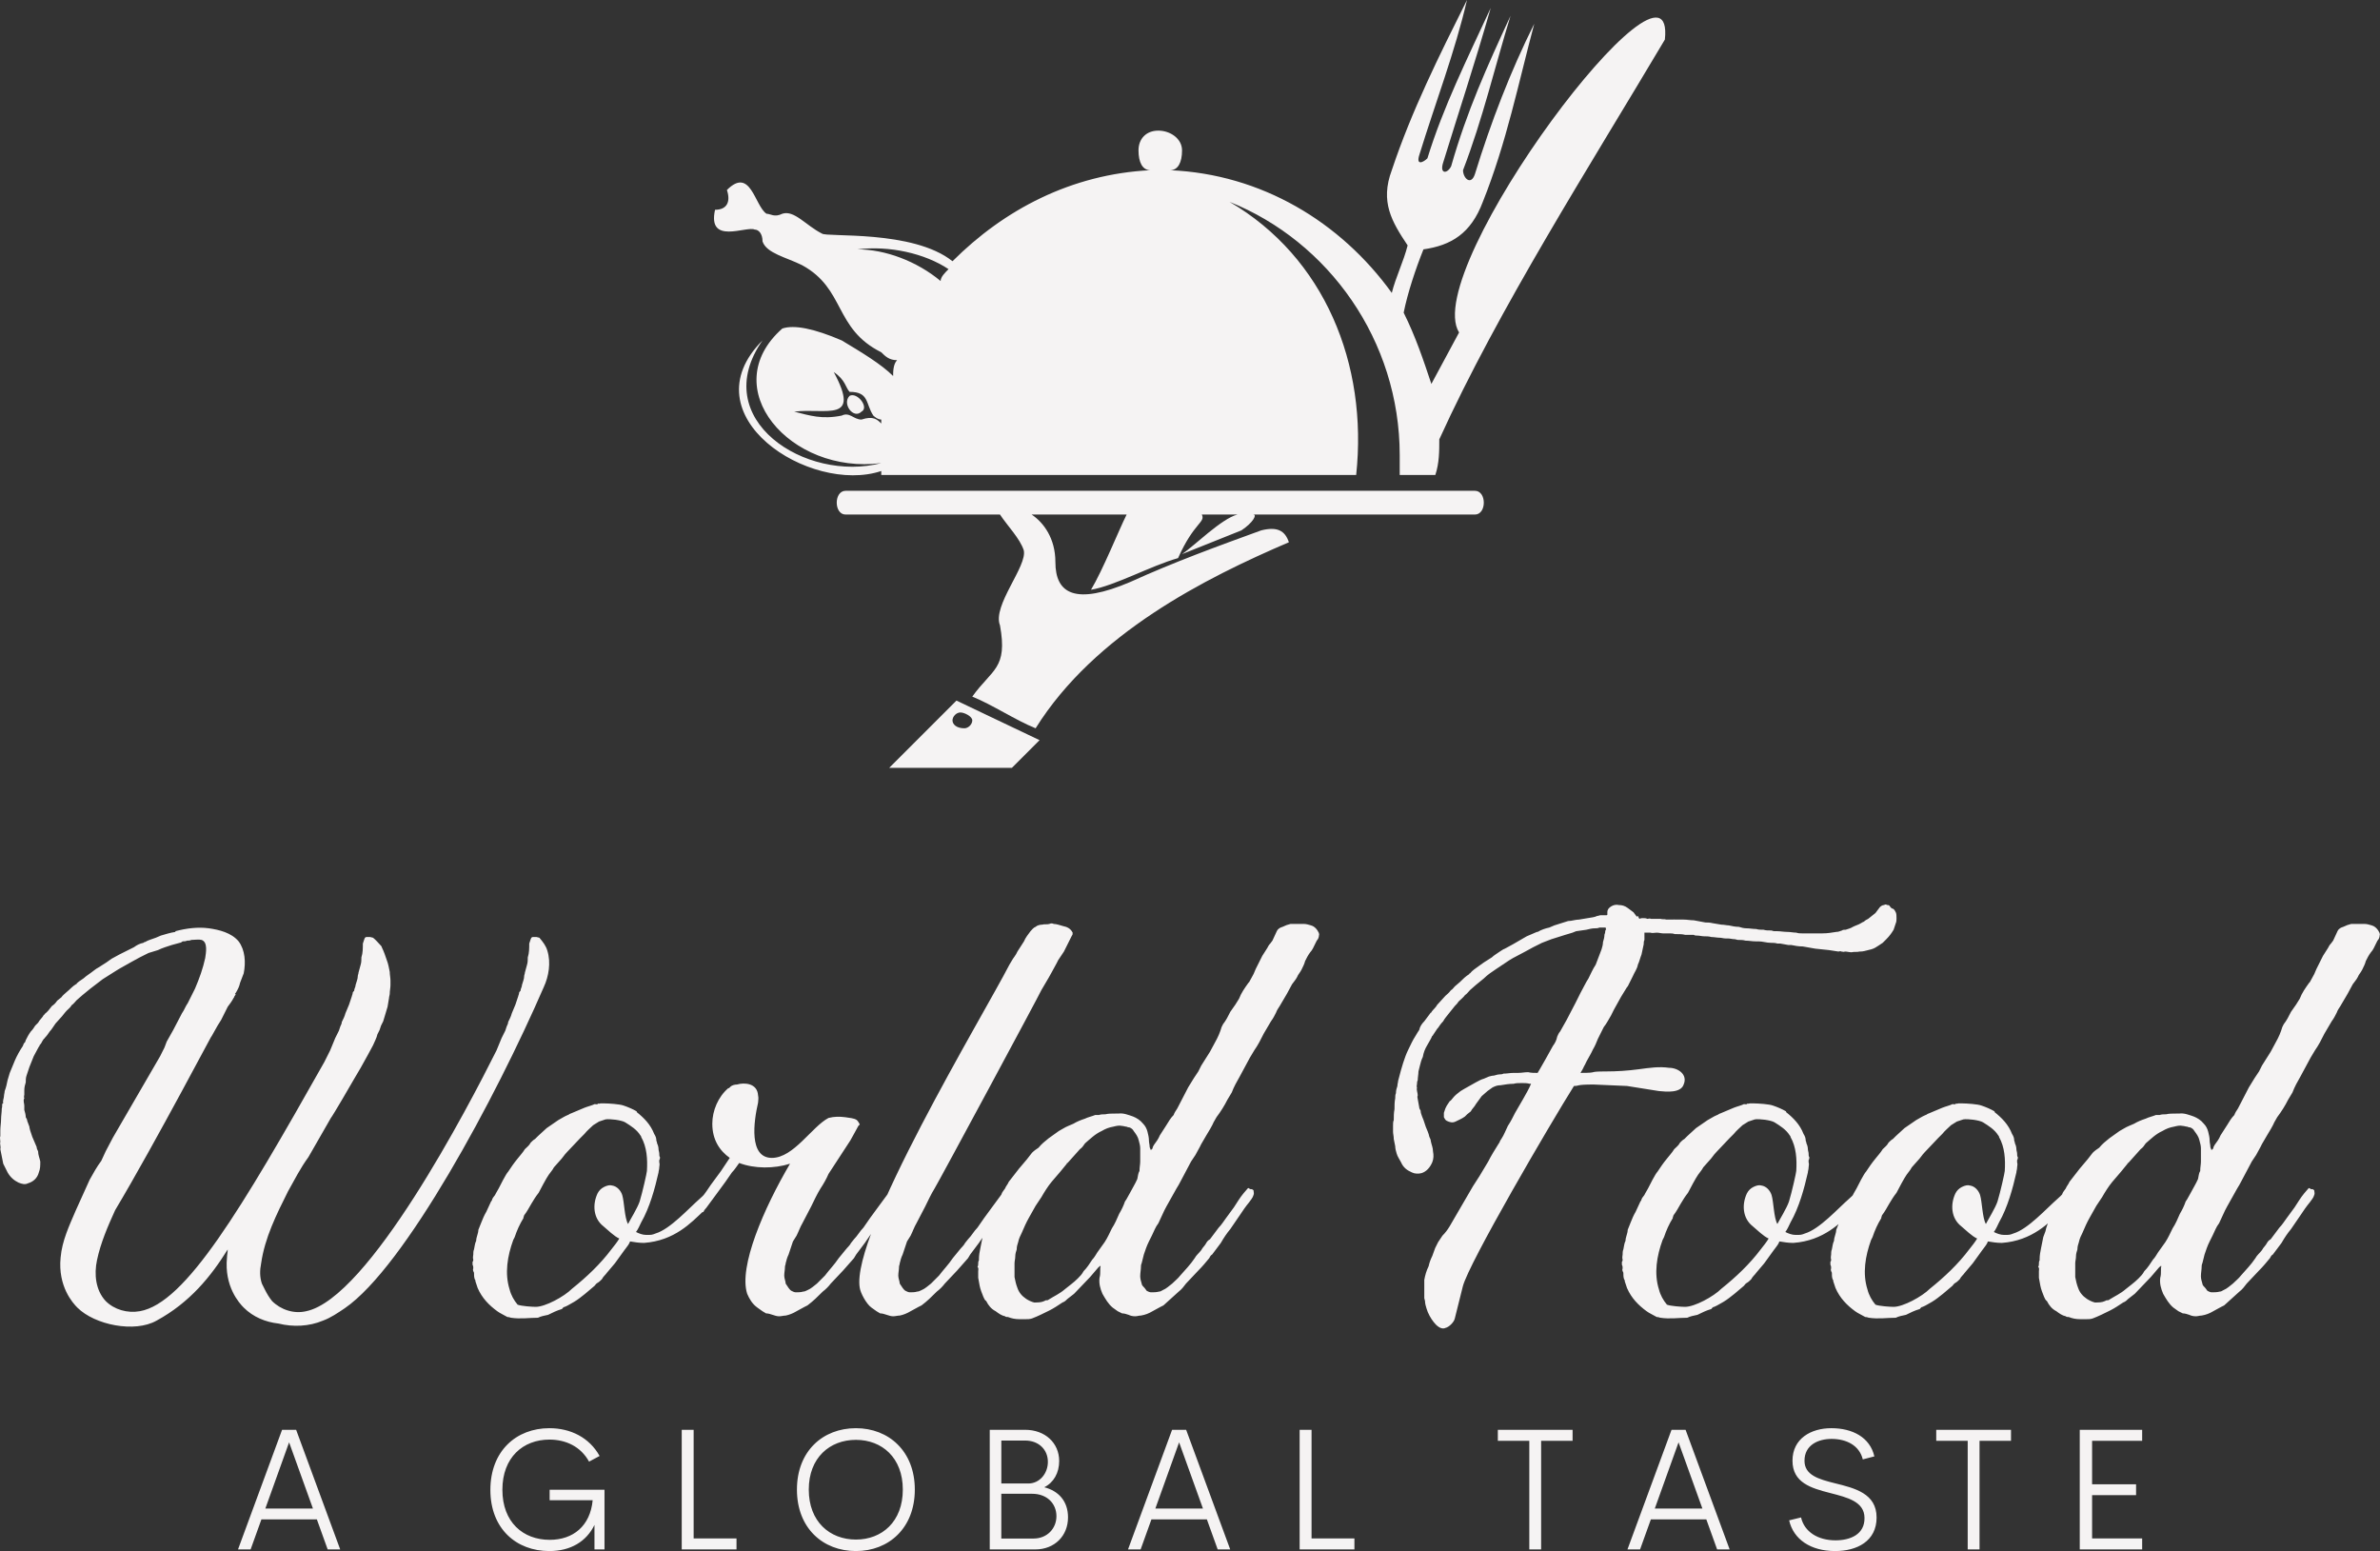 <svg viewBox="0 0 350 228.065">
    <rect x="0" y="0" width="350" height="228.065" fill="#333333" stroke="none"/>
    <defs id="SvgjsDefs2643"></defs>
    <g id="SvgjsG2644" featurekey="symbolFeature-0"
        transform="matrix(0.582,0,0,0.582,105.153,0)" fill="#f5f3f3">
        <defs xmlns="http://www.w3.org/2000/svg"></defs>
        <g xmlns="http://www.w3.org/2000/svg">
            <path class="fil0"
                d="M115 43c2,0 3,-2 3,-5 0,-3 -3,-5 -6,-5 -3,0 -5,2 -5,5 0,3 1,5 3,5 -20,1 -37,10 -50,23 -10,-8 -32,-6 -33,-7 -4,-2 -7,-6 -10,-5 -2,1 -3,0 -4,0 -3,-2 -4,-12 -10,-6 1,3 0,5 -3,5 -2,9 8,4 10,5 1,0 2,1 2,3 1,3 6,4 10,6 11,6 8,16 20,22 1,1 2,2 4,2 -1,1 -1,3 -1,4 -3,-3 -8,-6 -13,-9 -7,-3 -12,-4 -15,-3 -17,15 2,37 25,34 -19,5 -44,-11 -30,-31 -19,19 12,39 30,33l0 1 120 0c3,-28 -8,-55 -32,-69 25,10 43,35 43,64 0,2 0,4 0,5l9 0c1,-3 1,-6 1,-9 15,-33 38,-69 57,-101 3,-28 -62,58 -52,74l-7 13c-2,-6 -4,-12 -7,-18 1,-5 3,-11 5,-16 7,-1 12,-4 15,-12 6,-15 9,-30 13,-45 -6,12 -11,25 -15,38 -1,3 -3,1 -3,-1 5,-13 8,-26 12,-39 -6,13 -11,24 -15,38 -1,2 -3,2 -2,-1 4,-13 8,-25 12,-39 -6,13 -12,25 -16,38 -1,1 -3,2 -2,-1 4,-13 9,-26 12,-39 -7,14 -14,28 -19,43 -3,8 0,13 4,19 -1,4 -3,8 -4,12 -13,-18 -33,-30 -56,-31zm-56 25c-1,1 -2,2 -2,3 -6,-5 -14,-8 -21,-8 8,-1 17,1 23,5zm-17 38l0 1c-1,-1 -2,-2 -5,-1 -2,0 -3,-2 -5,-1 -5,1 -8,0 -12,-1 8,-1 17,3 10,-10 3,2 3,4 4,5 5,0 4,3 6,6 0,0 1,1 2,1zm-5 -2c2,-1 -1,-5 -3,-4 -2,2 1,6 3,4z"
                style="fill: #f5f3f3;"></path>
            <path class="fil0"
                d="M72 130c2,3 5,6 6,9 1,4 -8,14 -6,19 2,11 -2,11 -7,18 5,2 11,6 16,8 15,-24 43,-38 64,-47 -1,-3 -3,-4 -7,-3 -11,4 -22,8 -33,13 -14,6 -19,3 -19,-5 0,-6 -3,-10 -6,-12l24 0c-2,4 -6,14 -9,19 6,-1 15,-6 22,-8 4,-9 7,-9 6,-11l9 0c-4,1 -11,8 -14,10 5,-2 10,-4 15,-6 3,-2 4,-4 3,-4l56 0c3,0 3,-6 0,-6l-159 0c-3,0 -3,6 0,6l39 0zm46 0l-9 0c0,3 -3,11 -5,14 0,1 1,0 3,-1 3,-4 7,-11 11,-13z"
                style="fill: #f5f3f3;"></path>
            <path class="fil0"
                d="M82 187l-21 -10 -17 17 31 0 7 -7zm-20 -7c1,0 3,1 3,2 0,1 -1,2 -2,2 -2,0 -3,-1 -3,-2 0,-1 1,-2 2,-2z"
                style="fill: #f5f3f3;"></path>
        </g>
    </g>
    <g id="SvgjsG2645" featurekey="nameFeature-0"
        transform="matrix(2.671,0,0,2.671,-5.402,87.243)" fill="#f5f3f3">
        <path
            d="M32.16 19.68 c0.2 0.64 0.08 1.4 -0.2 2 c-2.64 6.08 -7.64 15.4 -10.96 17.68 c-0.36 0.24 -0.76 0.52 -1.2 0.68 c-0.76 0.32 -1.64 0.36 -2.44 0.16 c-0.72 -0.08 -1.4 -0.36 -1.92 -0.88 c-0.24 -0.24 -1.08 -1.16 -0.92 -2.76 c0 -0.12 0.04 -0.28 0.04 -0.44 c-0.92 1.48 -2.08 2.92 -3.92 3.92 c-1.2 0.68 -3.4 0.24 -4.36 -0.72 c-0.24 -0.24 -1.08 -1.16 -0.92 -2.76 c0.08 -0.92 0.48 -1.76 0.84 -2.6 l0.76 -1.68 c0.2 -0.36 0.4 -0.72 0.64 -1.04 l0.24 -0.52 l0.4 -0.76 l2.6 -4.48 l0.24 -0.48 l0.12 -0.32 l0.36 -0.64 l0.48 -0.92 c0.12 -0.16 0.2 -0.4 0.32 -0.56 l0.4 -0.8 c0.24 -0.56 0.44 -1.12 0.56 -1.68 c0.04 -0.28 0.16 -0.88 -0.2 -1 c-0.16 -0.04 -0.36 0 -0.56 0 c-0.08 0.04 -0.16 0.04 -0.24 0.04 c-0.08 0.04 -0.16 0.04 -0.24 0.04 c-0.04 0.04 -0.12 0.08 -0.16 0.08 l-0.44 0.12 c-0.24 0.08 -0.52 0.16 -0.76 0.28 l-0.52 0.16 l-0.48 0.24 l-0.44 0.24 l-0.64 0.36 l-0.2 0.12 l-0.76 0.48 l-0.68 0.52 l-0.44 0.36 l-0.32 0.28 c-0.08 0.08 -0.16 0.2 -0.28 0.28 c-0.08 0.16 -0.24 0.24 -0.36 0.4 l-0.16 0.2 l-0.36 0.4 c-0.12 0.16 -0.2 0.32 -0.32 0.44 c-0.08 0.12 -0.16 0.24 -0.28 0.36 c0 0 0 0.04 -0.04 0.04 l-0.08 0.12 c-0.04 0.08 -0.08 0.16 -0.16 0.24 c0 0.04 0 0.04 -0.04 0.08 l-0.28 0.52 l-0.24 0.6 l-0.16 0.48 c-0.04 0.12 -0.04 0.24 -0.04 0.36 c-0.04 0.12 -0.08 0.28 -0.08 0.44 l0 0.24 c0 0.04 -0.04 0.12 0 0.2 c-0.08 0.12 0 0.28 0 0.4 l0 0.24 c0.04 0.12 0.08 0.28 0.08 0.4 c0.04 0.08 0.08 0.12 0.08 0.2 l0.12 0.32 c0 0.08 0.04 0.16 0.04 0.2 l0.12 0.36 l0.24 0.56 c0 0.08 0.04 0.16 0.08 0.24 c0 0.2 0.08 0.36 0.12 0.56 c0 0.24 0 0.4 -0.08 0.6 c-0.08 0.32 -0.32 0.52 -0.6 0.6 c-0.16 0.08 -0.32 0.04 -0.52 -0.04 c-0.24 -0.12 -0.44 -0.28 -0.6 -0.56 l-0.24 -0.48 l-0.16 -0.8 c0.04 -0.16 -0.04 -0.28 0 -0.4 c0 -0.12 -0.04 -0.24 0 -0.32 l0 -0.32 c0 -0.2 0.04 -0.4 0.04 -0.6 s0.04 -0.4 0.04 -0.6 c0.04 -0.08 0 -0.2 0.04 -0.28 l0.04 0 c-0.04 -0.16 0.04 -0.28 0.04 -0.4 c0 -0.08 0.04 -0.2 0.04 -0.28 c0.08 -0.2 0.12 -0.4 0.16 -0.6 l0.12 -0.4 l0.28 -0.68 c0.12 -0.28 0.28 -0.56 0.44 -0.8 c0.04 -0.08 0.04 -0.16 0.12 -0.2 c0 -0.04 0.04 -0.08 0.04 -0.12 c0.08 -0.16 0.16 -0.32 0.28 -0.48 c0.12 -0.12 0.16 -0.2 0.24 -0.32 l0.16 -0.16 c0.08 -0.16 0.24 -0.28 0.32 -0.44 c0.04 0 0.04 0 0.04 -0.04 c0.16 -0.12 0.28 -0.28 0.4 -0.44 c0.12 -0.08 0.2 -0.16 0.28 -0.28 l0.04 -0.04 l0.2 -0.16 c0.08 -0.12 0.2 -0.2 0.28 -0.28 c0.2 -0.16 0.32 -0.32 0.52 -0.44 c0.04 0 0.04 0 0.04 -0.04 c0.16 -0.16 0.36 -0.24 0.52 -0.4 l0.28 -0.2 c0.12 -0.08 0.24 -0.2 0.4 -0.28 l0.44 -0.28 l0.28 -0.2 l0.44 -0.24 l0.8 -0.4 c0.16 -0.12 0.32 -0.2 0.52 -0.24 c0.04 -0.04 0.04 -0.04 0.08 -0.04 c0.2 -0.12 0.4 -0.16 0.6 -0.24 l0.28 -0.12 c0.28 -0.08 0.52 -0.16 0.8 -0.2 l0 -0.04 c0.6 -0.16 1.24 -0.24 1.84 -0.16 c0.56 0.08 1.24 0.24 1.64 0.72 c0.36 0.48 0.4 1.16 0.28 1.76 l-0.2 0.52 c-0.04 0.2 -0.12 0.36 -0.24 0.56 l-0.04 0.04 l0.04 0.04 l-0.08 0.12 s0 0.04 -0.04 0.08 c-0.08 0.16 -0.2 0.32 -0.32 0.48 l-0.36 0.72 l-0.2 0.32 l-0.36 0.64 c0.44 -0.88 -3.08 5.84 -5.28 9.52 c-0.4 0.88 -0.8 1.8 -1 2.76 c-0.16 0.76 -0.08 1.64 0.48 2.24 c0.48 0.48 1.2 0.68 1.88 0.56 c2.52 -0.44 5.6 -5.64 10.16 -13.72 l0.32 -0.64 l0.28 -0.68 l0.2 -0.4 l0.08 -0.24 c0.04 -0.08 0.08 -0.16 0.08 -0.24 c0.08 -0.16 0.16 -0.32 0.2 -0.48 l0.2 -0.48 l0.16 -0.48 c0 -0.04 0.04 -0.08 0.04 -0.16 c0 -0.04 0.04 -0.08 0.08 -0.12 c0 -0.12 0.08 -0.2 0.08 -0.32 c0.04 -0.16 0.12 -0.32 0.12 -0.48 c0 -0.08 0.04 -0.12 0.04 -0.2 l0.12 -0.44 c0.04 -0.12 0.04 -0.28 0.04 -0.4 c0.08 -0.24 0.08 -0.52 0.08 -0.76 l0.08 -0.24 c0.04 -0.12 0.08 -0.12 0.16 -0.12 l0.16 0 c0.04 0 0.12 0.04 0.16 0.04 c0.16 0.12 0.28 0.28 0.4 0.4 c0.04 0.04 0.08 0.08 0.08 0.12 c0.12 0.24 0.2 0.48 0.28 0.72 c0.08 0.2 0.12 0.44 0.16 0.64 c0 0.16 0.04 0.32 0.04 0.48 l0 0.24 c0 0.16 -0.04 0.32 -0.04 0.48 c0 0.08 -0.04 0.16 -0.04 0.24 l-0.08 0.48 l-0.24 0.8 l-0.12 0.24 l-0.08 0.24 l-0.12 0.24 c-0.04 0.2 -0.16 0.4 -0.24 0.6 l-0.28 0.52 l-0.4 0.72 l-0.4 0.68 c-0.04 0.08 -1.16 2 -1.24 2.08 l-1.24 2.16 c-0.44 0.6 -0.76 1.24 -1.12 1.88 c-0.64 1.28 -1.28 2.56 -1.48 3.96 c-0.08 0.4 -0.08 0.76 0.04 1.12 l0.16 0.32 c0.12 0.24 0.24 0.44 0.4 0.64 c0.48 0.48 1.2 0.72 1.88 0.56 c3.44 -0.72 8.92 -11.24 10.48 -14.36 l0.28 -0.68 l0.2 -0.4 l0.08 -0.24 c0.04 -0.08 0.08 -0.16 0.08 -0.24 c0.08 -0.16 0.16 -0.32 0.2 -0.48 l0.2 -0.48 l0.16 -0.48 c0 -0.04 0.04 -0.08 0.04 -0.16 c0 -0.04 0.04 -0.08 0.08 -0.12 c0 -0.12 0.08 -0.2 0.08 -0.32 c0.04 -0.16 0.12 -0.32 0.12 -0.48 c0 -0.08 0.04 -0.12 0.04 -0.2 l0.12 -0.44 c0.04 -0.12 0.04 -0.28 0.04 -0.4 c0.08 -0.24 0.08 -0.52 0.08 -0.76 l0.08 -0.24 c0.04 -0.12 0.08 -0.12 0.16 -0.12 l0.16 0 c0.04 0 0.12 0.04 0.16 0.04 c0.2 0.24 0.36 0.44 0.44 0.72 z M41.4 32.88 l0 0.16 c0.04 0.08 -0.04 0.16 -0.12 0.24 l0 0.04 s0 0.04 -0.04 0.04 l-0.52 0.68 c-0.64 0.6 -1.56 1.6 -3.24 1.72 c-0.28 0 -0.52 -0.04 -0.76 -0.08 c0 0 -0.04 0.04 -0.04 0.08 c-0.08 0.16 -0.2 0.28 -0.28 0.4 l-0.52 0.72 l-0.44 0.52 c-0.08 0.12 -0.2 0.2 -0.28 0.36 c-0.08 0.08 -0.16 0.16 -0.24 0.2 s-0.12 0.12 -0.16 0.16 l-0.52 0.44 c-0.2 0.16 -0.4 0.32 -0.6 0.44 c-0.16 0.08 -0.32 0.2 -0.52 0.28 c-0.08 0 -0.12 0.08 -0.16 0.12 c-0.28 0.08 -0.52 0.2 -0.76 0.32 c-0.2 0.04 -0.4 0.08 -0.56 0.16 c-0.48 0 -0.96 0.08 -1.48 0 c-0.04 0 -0.08 -0.04 -0.2 -0.04 c-0.2 -0.12 -0.4 -0.2 -0.56 -0.32 c-0.44 -0.32 -0.84 -0.72 -1.08 -1.28 l-0.12 -0.36 c0 -0.04 0 -0.08 -0.04 -0.12 c-0.04 -0.12 -0.04 -0.24 -0.04 -0.36 c-0.04 -0.08 -0.08 -0.16 -0.04 -0.24 c0 -0.08 0 -0.12 -0.04 -0.2 l0 -0.16 c0.04 -0.04 0.04 -0.08 0.04 -0.12 c-0.04 -0.12 0 -0.2 0 -0.28 s0 -0.2 0.04 -0.28 c0.04 -0.16 0.04 -0.32 0.12 -0.48 c0 -0.2 0.12 -0.4 0.12 -0.6 l0.16 -0.4 c0.08 -0.2 0.16 -0.4 0.28 -0.6 l0.24 -0.52 c0 -0.04 0.08 -0.08 0.08 -0.16 c0.04 -0.12 0.16 -0.2 0.2 -0.32 l0.16 -0.28 c0.08 -0.16 0.4 -0.8 0.52 -0.92 c0.16 -0.24 0.32 -0.48 0.52 -0.72 c0.12 -0.16 0.28 -0.32 0.4 -0.52 c0.12 -0.12 0.24 -0.2 0.32 -0.36 c0.08 -0.08 0.16 -0.16 0.24 -0.2 l0.16 -0.16 l0.48 -0.44 l0.64 -0.44 c0.16 -0.08 0.32 -0.2 0.52 -0.28 c0.04 0 0.12 -0.08 0.16 -0.08 l0.76 -0.32 c0.2 -0.08 0.4 -0.12 0.56 -0.2 c0.08 0 0.16 0.04 0.2 -0.04 c0.04 0.04 0.08 0 0.12 0 l0.24 0 c0.2 0 0.84 0.04 1.04 0.12 c0.24 0.08 0.52 0.2 0.72 0.32 l0 0.04 c0.4 0.32 0.76 0.68 0.96 1.2 c0.08 0.12 0.12 0.24 0.12 0.36 c0 0.04 0.04 0.08 0.04 0.16 c0.04 0.08 0.08 0.2 0.08 0.32 c0 0.08 0.04 0.16 0.04 0.24 s0 0.16 0.04 0.2 c0 0.04 0 0.12 -0.04 0.16 l0 0.12 c0.04 0.12 0 0.2 0 0.28 c0 0.12 -0.04 0.2 -0.04 0.28 c-0.2 0.88 -0.48 1.92 -0.96 2.76 c-0.08 0.16 -0.16 0.36 -0.28 0.52 c0.16 0.08 0.36 0.16 0.56 0.16 l0.04 0 c0.24 0 0.28 0 0.48 -0.08 c0.8 -0.24 1.8 -1.36 2.44 -1.92 c0.2 -0.16 0.4 -0.44 0.6 -0.56 l0.08 0 c0.08 0 0.08 0.04 0.12 0.04 c0.04 0.04 0.04 0.04 0.04 0.08 z M36.28 33.12 c0.12 0.4 0.12 1.24 0.32 1.6 c0.12 -0.24 0.52 -0.88 0.64 -1.24 c0.16 -0.52 0.4 -1.6 0.4 -1.68 c0.04 -0.64 0 -1.32 -0.32 -1.88 c0 -0.04 0 -0.04 -0.04 -0.08 c-0.2 -0.32 -0.52 -0.52 -0.84 -0.72 c-0.2 -0.12 -0.84 -0.2 -1.08 -0.16 l-0.36 0.12 l-0.32 0.2 c-0.16 0.16 -0.32 0.28 -0.48 0.48 l-0.24 0.24 l-0.72 0.76 c-0.16 0.16 -0.24 0.32 -0.4 0.48 l-0.32 0.36 c-0.08 0.16 -0.2 0.28 -0.28 0.4 c-0.12 0.16 -0.48 0.84 -0.56 1 c-0.16 0.2 -0.28 0.4 -0.4 0.6 s-0.24 0.44 -0.4 0.64 c0 0.04 -0.04 0.08 -0.04 0.16 c-0.2 0.32 -0.36 0.68 -0.48 1.04 l-0.08 0.16 c-0.32 0.88 -0.48 1.84 -0.2 2.72 c0.08 0.32 0.24 0.6 0.44 0.84 c0.2 0.08 0.8 0.12 1 0.12 c0.52 0 1.56 -0.56 2 -1 c0.8 -0.64 1.56 -1.36 2.16 -2.16 c0.16 -0.2 0.32 -0.4 0.44 -0.6 c-0.28 -0.12 -0.64 -0.48 -0.88 -0.68 c-0.56 -0.44 -0.6 -1.2 -0.32 -1.8 c0.08 -0.16 0.2 -0.28 0.36 -0.36 s0.32 -0.12 0.44 -0.08 c0.28 0.04 0.48 0.28 0.56 0.52 z M51.44 32.84 l0.04 0.04 c0 0.08 0 0.16 -0.04 0.24 c-0.04 0.16 -0.12 0.28 -0.2 0.4 c-0.2 0.24 -0.36 0.48 -0.52 0.72 l-0.56 0.76 l-0.52 0.76 l-0.48 0.64 l-0.12 0.2 l-0.6 0.68 l-0.68 0.72 c-0.12 0.16 -0.28 0.32 -0.44 0.44 c-0.28 0.28 -0.52 0.52 -0.84 0.76 l-0.16 0.08 l-0.44 0.24 c-0.2 0.12 -0.4 0.2 -0.6 0.24 c-0.12 0 -0.24 0.04 -0.36 0.04 s-0.24 -0.04 -0.36 -0.08 s-0.24 -0.08 -0.36 -0.08 l-0.2 -0.12 l-0.28 -0.2 c-0.28 -0.2 -0.44 -0.48 -0.56 -0.76 c-0.48 -1.48 0.92 -4.72 2.36 -7.16 c-0.88 0.28 -1.96 0.28 -2.8 -0.04 c-0.12 0.16 -0.24 0.36 -0.4 0.52 l-0.36 0.52 l-0.44 0.6 l-0.56 0.76 c-0.04 0.08 -0.16 0.16 -0.2 0.28 c-0.04 0.04 -0.08 0.04 -0.08 0 c-0.04 -0.04 -0.08 -0.04 -0.12 -0.04 s-0.08 0 -0.12 -0.04 l-0.04 -0.04 c0 -0.08 0 -0.16 0.04 -0.24 c0.04 -0.16 0.12 -0.28 0.2 -0.4 c0.2 -0.24 0.36 -0.48 0.52 -0.72 l0.56 -0.76 l0.48 -0.72 c-0.56 -0.4 -0.96 -1 -0.96 -1.88 c0 -0.72 0.32 -1.48 0.88 -1.96 l0.04 0 l0.08 -0.08 c0.08 -0.08 0.24 -0.12 0.36 -0.12 c0.4 -0.12 1.12 -0.08 1.16 0.6 c0.04 0.16 0 0.28 0 0.4 c-0.24 1.04 -0.52 3.04 0.76 3.04 c1.2 0 2.2 -1.72 3.12 -2.2 c0.32 -0.08 0.6 -0.08 0.92 -0.04 c0.2 0.04 0.48 0.04 0.64 0.16 c0.08 0.08 0.12 0.16 0.16 0.24 l-0.08 0.08 l-0.24 0.44 l-0.2 0.36 l-1.2 1.84 c-0.12 0.28 -0.28 0.56 -0.44 0.8 c-0.2 0.32 -0.36 0.68 -0.52 1 l-0.48 0.92 c-0.12 0.2 -0.2 0.44 -0.32 0.68 l-0.2 0.32 l-0.24 0.72 c-0.08 0.16 -0.12 0.32 -0.16 0.48 c0 0.08 -0.04 0.12 -0.04 0.2 c0 0.16 -0.04 0.32 -0.04 0.48 s0.08 0.32 0.08 0.44 l0.16 0.24 c0.04 0.04 0.08 0.12 0.16 0.16 s0.16 0.08 0.24 0.08 c0.12 0 0.28 0 0.4 -0.04 c0.08 0 0.16 -0.04 0.24 -0.08 c0.2 -0.08 0.36 -0.24 0.52 -0.36 l0.44 -0.44 c0.24 -0.32 0.52 -0.6 0.76 -0.96 l0.36 -0.44 c0.12 -0.16 0.24 -0.24 0.32 -0.4 l0.16 -0.2 c0.2 -0.2 0.32 -0.44 0.52 -0.64 l0.36 -0.52 l0.44 -0.6 l0.56 -0.76 c0.04 -0.08 0.16 -0.16 0.2 -0.28 c0.04 -0.04 0.08 -0.04 0.08 0 c0.04 0.04 0.08 0.04 0.12 0.04 s0.08 0 0.12 0.04 z M49.36 38.24 c-0.52 -2.92 6.8 -15 8.24 -17.8 l0.12 -0.2 c0.08 -0.16 0.24 -0.32 0.32 -0.52 l0.36 -0.56 c0.08 -0.2 0.24 -0.4 0.36 -0.56 c0.08 -0.08 0.16 -0.2 0.28 -0.24 c0.08 -0.08 0.24 -0.12 0.36 -0.12 c0.12 -0.04 0.28 0 0.4 -0.04 c0.08 -0.04 0.16 -0.04 0.24 0 c0.16 0 0.36 0.08 0.52 0.12 c0.2 0.04 0.4 0.12 0.52 0.36 c0 0.08 0 0.12 -0.04 0.16 l-0.44 0.88 l-0.32 0.48 l-0.08 0.16 l-0.24 0.44 l-0.2 0.36 l-0.4 0.68 c-0.12 0.28 -5.72 10.68 -5.88 10.92 c-0.2 0.32 -0.36 0.68 -0.52 1 l-0.48 0.92 c-0.12 0.2 -0.2 0.44 -0.32 0.68 l-0.2 0.32 l-0.24 0.72 c-0.08 0.16 -0.12 0.32 -0.16 0.48 c0 0.08 -0.04 0.12 -0.04 0.2 c0 0.16 -0.04 0.32 -0.04 0.48 s0.08 0.32 0.08 0.44 l0.16 0.24 c0.04 0.04 0.08 0.12 0.16 0.16 s0.16 0.08 0.24 0.08 c0.12 0 0.28 0 0.4 -0.04 c0.08 0 0.16 -0.04 0.24 -0.08 c0.2 -0.08 0.36 -0.24 0.52 -0.36 l0.44 -0.44 c0.24 -0.32 0.52 -0.6 0.76 -0.96 l0.36 -0.44 c0.12 -0.16 0.24 -0.24 0.32 -0.4 l0.16 -0.2 c0.2 -0.2 0.32 -0.44 0.52 -0.64 l0.36 -0.52 l0.44 -0.6 l0.56 -0.76 c0.04 -0.08 0.16 -0.16 0.2 -0.28 c0.04 -0.04 0.08 -0.04 0.08 0 c0.04 0.04 0.08 0.04 0.12 0.04 s0.08 0 0.12 0.04 l0.04 0.04 c0 0.08 0 0.16 -0.04 0.24 c-0.04 0.16 -0.12 0.28 -0.2 0.4 c-0.2 0.24 -0.36 0.48 -0.52 0.72 l-0.56 0.76 l-0.52 0.76 l-0.48 0.64 l-0.12 0.2 l-0.6 0.68 l-0.68 0.72 c-0.12 0.16 -0.28 0.32 -0.44 0.44 c-0.28 0.28 -0.52 0.52 -0.84 0.76 l-0.16 0.08 l-0.44 0.24 c-0.2 0.12 -0.4 0.2 -0.6 0.24 c-0.12 0 -0.24 0.04 -0.36 0.04 s-0.24 -0.04 -0.36 -0.08 s-0.24 -0.08 -0.36 -0.08 l-0.2 -0.12 l-0.28 -0.2 c-0.28 -0.2 -0.6 -0.8 -0.64 -1.08 z M74.56 18.56 c0.04 0.08 0.12 0.16 0.08 0.28 c0 0.08 -0.04 0.2 -0.12 0.28 l-0.08 0.16 c-0.08 0.16 -0.16 0.36 -0.28 0.48 c-0.12 0.16 -0.2 0.32 -0.28 0.48 c-0.04 0.16 -0.12 0.32 -0.2 0.48 s-0.2 0.28 -0.24 0.4 c-0.08 0.16 -0.2 0.28 -0.28 0.4 l-0.28 0.52 l-0.4 0.68 c-0.08 0.12 -0.16 0.24 -0.2 0.36 c-0.08 0.16 -0.16 0.32 -0.28 0.48 l-0.4 0.68 c-0.16 0.32 -0.32 0.64 -0.52 0.92 l-0.24 0.4 l-0.56 1.04 c-0.16 0.28 -0.32 0.56 -0.44 0.88 l-0.24 0.4 c-0.16 0.32 -0.36 0.64 -0.6 0.96 l-0.16 0.28 c-0.04 0.12 -0.32 0.6 -0.4 0.72 l-0.28 0.48 l-0.08 0.16 l-0.24 0.44 l-0.24 0.36 l-0.36 0.68 c-0.16 0.28 -0.28 0.56 -0.44 0.8 l-0.56 1 c-0.16 0.28 -0.28 0.6 -0.44 0.92 c-0.16 0.2 -0.24 0.44 -0.36 0.68 l-0.16 0.32 c-0.12 0.24 -0.2 0.48 -0.28 0.72 l-0.12 0.48 c-0.04 0.08 -0.04 0.16 -0.04 0.2 c0 0.16 -0.04 0.32 -0.04 0.52 c0 0.12 0.04 0.28 0.08 0.4 c0 0.08 0.08 0.16 0.16 0.24 l0.12 0.16 c0.08 0.04 0.16 0.08 0.24 0.08 c0.16 0 0.28 0 0.44 -0.04 c0.08 0 0.12 -0.04 0.2 -0.08 c0.2 -0.08 0.36 -0.24 0.52 -0.36 c0.16 -0.16 0.32 -0.28 0.44 -0.44 c0.28 -0.32 0.56 -0.6 0.8 -0.96 c0.08 -0.16 0.24 -0.28 0.36 -0.44 c0.08 -0.16 0.2 -0.24 0.28 -0.4 c0.04 -0.08 0.12 -0.16 0.2 -0.2 l0.48 -0.64 c0.16 -0.16 0.28 -0.36 0.4 -0.52 l0.44 -0.6 c0.16 -0.24 0.32 -0.52 0.52 -0.76 l0.24 -0.28 s0.04 -0.04 0.08 0 s0.04 0.04 0.08 0.04 c0.08 0 0.08 0 0.12 0.04 c0.04 0 0.04 0.04 0.04 0.04 c0 0.08 0.04 0.16 0 0.24 c-0.04 0.16 -0.16 0.28 -0.24 0.4 c-0.2 0.24 -0.36 0.48 -0.52 0.72 l-0.52 0.76 c-0.2 0.24 -0.36 0.48 -0.52 0.76 l-0.48 0.64 c-0.08 0.04 -0.12 0.12 -0.16 0.2 c-0.2 0.24 -0.36 0.44 -0.6 0.68 l-0.68 0.72 c-0.12 0.16 -0.24 0.32 -0.4 0.44 l-0.84 0.76 l-0.16 0.08 l-0.44 0.24 c-0.2 0.12 -0.4 0.2 -0.64 0.24 c-0.12 0 -0.2 0.04 -0.32 0.04 c-0.16 0 -0.28 -0.04 -0.36 -0.08 c-0.12 -0.04 -0.24 -0.08 -0.36 -0.08 l-0.24 -0.12 l-0.28 -0.2 c-0.24 -0.2 -0.4 -0.48 -0.56 -0.76 c-0.12 -0.28 -0.2 -0.56 -0.16 -0.88 c0.04 -0.12 0.04 -0.28 0.04 -0.4 l0 -0.12 c0 -0.08 0.04 -0.08 0 -0.16 c0 0.04 -0.04 0.08 -0.08 0.08 l-0.48 0.56 l-0.88 0.92 l-0.36 0.28 c-0.08 0.08 -0.16 0.16 -0.28 0.2 c-0.24 0.16 -0.48 0.32 -0.72 0.44 c-0.32 0.16 -0.64 0.32 -0.96 0.44 c-0.12 0.04 -0.24 0.04 -0.36 0.04 l-0.32 0 c-0.24 0 -0.44 -0.04 -0.64 -0.12 c-0.08 0 -0.12 0 -0.16 -0.04 c-0.2 -0.04 -0.36 -0.16 -0.52 -0.28 c-0.24 -0.12 -0.4 -0.32 -0.52 -0.56 c-0.08 -0.04 -0.12 -0.16 -0.16 -0.24 c-0.08 -0.2 -0.16 -0.4 -0.2 -0.6 l-0.08 -0.44 l0 -0.36 c0 -0.08 0.04 -0.16 -0.04 -0.24 c0.08 -0.12 0 -0.24 0.08 -0.36 l0 -0.08 c0 -0.2 0.04 -0.4 0.08 -0.6 l0.12 -0.6 l0.12 -0.32 c0.04 -0.24 0.16 -0.48 0.24 -0.72 l0.2 -0.4 c0.08 -0.16 0.16 -0.32 0.2 -0.48 c0.12 -0.12 0.16 -0.28 0.28 -0.4 l0 -0.04 c0.04 -0.12 0.12 -0.2 0.2 -0.32 c0.04 -0.12 0.16 -0.24 0.2 -0.36 l0.56 -0.72 l0.44 -0.52 l0.28 -0.36 c0.12 -0.12 0.24 -0.2 0.36 -0.28 c0.16 -0.2 0.36 -0.36 0.56 -0.52 l0.56 -0.4 c0.16 -0.08 0.32 -0.2 0.52 -0.28 l0.28 -0.12 c0.2 -0.12 0.4 -0.2 0.64 -0.28 c0.16 -0.08 0.36 -0.12 0.56 -0.2 l0.2 0 c0.12 -0.04 0.24 -0.04 0.36 -0.04 c0.16 -0.04 0.36 -0.04 0.56 -0.04 l0.16 0 c0.28 -0.04 0.56 0.08 0.8 0.16 c0.2 0.08 0.4 0.2 0.56 0.4 c0.12 0.12 0.2 0.28 0.24 0.44 s0.08 0.32 0.08 0.48 c0 0.12 0.04 0.24 0.04 0.36 c0 0.04 0.04 0.08 0.04 0.12 s0.04 0.04 0.04 0.04 l0.08 -0.08 c0 -0.08 0.04 -0.12 0.08 -0.2 c0.12 -0.16 0.24 -0.32 0.32 -0.52 l0.36 -0.56 c0.12 -0.2 0.24 -0.4 0.4 -0.56 c0.04 -0.12 0.12 -0.24 0.2 -0.36 l0.6 -1.16 l0.32 -0.52 l0.24 -0.36 l0.16 -0.32 l0.48 -0.76 l0.28 -0.52 c0.16 -0.28 0.28 -0.56 0.36 -0.84 l0.08 -0.16 c0.16 -0.2 0.28 -0.44 0.4 -0.68 l0.28 -0.4 l0.2 -0.32 c0.12 -0.32 0.32 -0.6 0.52 -0.88 l0.04 -0.04 l0.24 -0.44 l0.12 -0.28 l0.36 -0.72 l0.28 -0.44 c0.04 -0.08 0.08 -0.16 0.16 -0.24 l0.12 -0.16 l0.24 -0.52 c0.08 -0.16 0.2 -0.2 0.32 -0.24 c0.16 -0.08 0.28 -0.12 0.44 -0.16 l0.72 0 c0.12 0 0.28 0.04 0.4 0.08 c0.16 0.04 0.28 0.16 0.36 0.28 z M64.76 31.8 c0 -0.2 0.04 -0.36 0.04 -0.52 l0 -0.72 c0 -0.16 -0.04 -0.28 -0.08 -0.44 c-0.04 -0.2 -0.16 -0.36 -0.28 -0.52 c-0.04 -0.08 -0.12 -0.16 -0.24 -0.2 c-0.04 0 -0.08 0 -0.16 -0.04 c-0.08 0 -0.16 -0.04 -0.24 -0.04 c-0.16 -0.04 -0.32 0 -0.48 0.04 c-0.24 0.04 -0.44 0.12 -0.64 0.24 c-0.36 0.16 -0.64 0.44 -0.92 0.68 c-0.08 0.12 -0.16 0.24 -0.28 0.32 l-0.68 0.76 c-0.04 0 -0.04 0 -0.04 0.04 l-0.36 0.44 l-0.48 0.56 c-0.2 0.24 -0.4 0.56 -0.56 0.84 l-0.32 0.48 l-0.36 0.64 c-0.16 0.28 -0.28 0.56 -0.4 0.84 c-0.08 0.16 -0.16 0.32 -0.2 0.52 c-0.04 0.12 -0.08 0.24 -0.08 0.4 c-0.04 0.12 -0.08 0.24 -0.08 0.4 c0 0.12 -0.04 0.24 -0.04 0.36 l0 0.76 c0.04 0.2 0.08 0.4 0.16 0.6 c0.08 0.24 0.24 0.44 0.48 0.6 c0.12 0.08 0.28 0.16 0.44 0.2 c0.2 0 0.4 0 0.56 -0.08 l0.08 -0.04 c0.08 0 0.12 0 0.16 -0.04 c0.32 -0.2 0.6 -0.32 0.88 -0.56 c0.24 -0.2 0.48 -0.36 0.72 -0.6 c0.12 -0.12 0.24 -0.24 0.32 -0.4 c0.2 -0.2 0.32 -0.4 0.48 -0.64 c0.12 -0.12 0.2 -0.28 0.28 -0.4 l0.4 -0.56 c0.16 -0.24 0.28 -0.52 0.4 -0.76 c0.16 -0.24 0.28 -0.52 0.4 -0.8 c0.12 -0.2 0.24 -0.44 0.32 -0.68 l0.08 -0.12 l0.2 -0.36 c0.12 -0.24 0.28 -0.48 0.4 -0.76 c0.04 -0.16 0.04 -0.32 0.12 -0.44 z M106.44 17.88 c0 0.08 0 0.2 -0.04 0.28 l-0.12 0.36 c-0.12 0.2 -0.24 0.36 -0.4 0.52 l-0.2 0.2 l-0.24 0.16 c-0.12 0.08 -0.24 0.16 -0.4 0.2 c-0.04 0 -0.12 0.04 -0.16 0.04 c-0.16 0.04 -0.28 0.08 -0.44 0.08 l-0.04 0 c-0.12 0.04 -0.28 0 -0.44 0.04 c-0.12 0 -0.24 -0.04 -0.36 -0.04 c-0.08 0.04 -0.12 0 -0.2 0 c-0.04 -0.04 -0.12 0 -0.16 0 l-0.52 -0.08 l-0.76 -0.08 l-0.68 -0.12 c-0.24 0 -0.44 -0.04 -0.64 -0.08 l-0.16 0 l-0.44 -0.08 l-0.16 0 c-0.12 -0.04 -0.24 -0.04 -0.36 -0.04 c-0.24 0 -0.44 -0.08 -0.68 -0.08 l-0.16 0 c-0.2 0 -0.36 -0.04 -0.56 -0.04 c-0.12 -0.04 -0.28 -0.04 -0.4 -0.04 c-0.08 0 -0.12 -0.04 -0.2 -0.04 c-0.12 0 -0.24 -0.04 -0.36 -0.04 l-0.12 0 c-0.12 0 -0.24 -0.04 -0.32 -0.04 c-0.16 0 -0.32 -0.04 -0.48 -0.04 c-0.12 -0.04 -0.28 -0.04 -0.4 -0.04 s-0.24 -0.04 -0.4 -0.04 c-0.04 0 -0.12 0 -0.16 -0.04 l-0.48 0 c-0.16 -0.04 -0.28 -0.04 -0.44 -0.04 l-0.12 0 c-0.12 -0.04 -0.2 -0.04 -0.28 -0.04 l-0.36 0 c-0.12 0 -0.24 -0.04 -0.36 -0.04 s-0.24 0.04 -0.36 0 l-0.32 0 l0 0.4 c-0.04 0.08 -0.04 0.16 -0.04 0.24 l-0.12 0.56 c-0.08 0.2 -0.12 0.4 -0.2 0.56 c-0.04 0.24 -0.2 0.44 -0.28 0.64 l-0.28 0.56 l-0.04 0.04 l-0.32 0.52 l-0.4 0.72 l-0.16 0.32 c-0.12 0.2 -0.24 0.44 -0.4 0.64 l-0.32 0.64 c-0.08 0.2 -0.16 0.4 -0.28 0.6 c-0.08 0.2 -0.36 0.64 -0.44 0.84 c-0.08 0.12 -0.04 0.12 -0.24 0.44 c1.08 0 0.32 -0.08 1.4 -0.08 c0.6 0 1.2 -0.04 1.8 -0.12 s1.12 -0.16 1.68 -0.08 c0.48 0 1.04 0.36 0.8 0.92 c-0.16 0.48 -0.96 0.4 -1.36 0.36 l-1.76 -0.28 l-1.84 -0.08 c-1 0 -0.76 0.08 -1.08 0.08 c-1.28 2.04 -5.8 9.76 -6.12 11.04 l-0.44 1.76 c-0.04 0.2 -0.32 0.48 -0.52 0.52 c-0.24 0.12 -0.52 -0.16 -0.64 -0.32 c-0.16 -0.2 -0.32 -0.48 -0.4 -0.76 c-0.04 -0.12 -0.08 -0.28 -0.08 -0.4 c0 -0.04 -0.04 -0.12 -0.04 -0.16 l0 -1 c0.04 -0.24 0.12 -0.52 0.24 -0.76 c0.04 -0.2 0.12 -0.4 0.2 -0.56 l0.16 -0.44 l0.16 -0.32 l0.24 -0.36 c0.16 -0.16 0.28 -0.32 0.4 -0.52 l1.28 -2.2 l0.36 -0.56 l0.48 -0.8 c0.16 -0.32 0.36 -0.64 0.56 -0.96 c0.12 -0.16 0.04 -0.12 0.16 -0.28 c0.16 -0.24 0.24 -0.48 0.36 -0.72 c0.16 -0.24 0.28 -0.48 0.4 -0.72 l0.44 -0.76 c0.16 -0.28 0.32 -0.56 0.44 -0.84 l-0.08 0 c-0.12 -0.04 -0.28 -0.04 -0.4 -0.04 l-0.04 0 c-0.16 0 -0.32 0 -0.44 0.04 c-0.24 0 -0.48 0.04 -0.72 0.08 c-0.16 0 -0.28 0.04 -0.44 0.12 l-0.28 0.2 l-0.32 0.28 l-0.32 0.44 c-0.08 0.16 -0.2 0.24 -0.28 0.4 l-0.2 0.16 l-0.12 0.12 c-0.16 0.12 -0.36 0.2 -0.52 0.28 s-0.32 0.04 -0.48 -0.04 c-0.08 -0.04 -0.12 -0.12 -0.16 -0.2 l0 -0.24 l0.08 -0.24 l0.08 -0.16 l0.16 -0.24 c0.08 -0.04 0.12 -0.12 0.16 -0.16 c0.12 -0.16 0.28 -0.28 0.44 -0.4 l0.2 -0.12 l0.64 -0.36 c0.16 -0.08 0.28 -0.16 0.44 -0.2 l0.28 -0.12 c0.04 0 0.12 -0.04 0.16 -0.04 c0.16 0 0.28 -0.08 0.44 -0.08 c0.08 0 0.12 0 0.2 -0.04 c0.2 0 0.36 -0.04 0.56 -0.04 l0.24 0 c0.2 0 0.36 -0.04 0.56 -0.04 c0.16 0.04 0.32 0.04 0.48 0.04 l0.04 0 l0.12 -0.2 l0.32 -0.56 l0.4 -0.72 c0.12 -0.16 0.2 -0.32 0.24 -0.52 c0.04 -0.08 0.08 -0.2 0.16 -0.28 l0.36 -0.64 l0.48 -0.92 l0.28 -0.56 c0.16 -0.28 0.28 -0.56 0.44 -0.8 c0.12 -0.24 0.24 -0.52 0.4 -0.76 l0.32 -0.84 c0.04 -0.12 0.08 -0.28 0.08 -0.4 c0.04 -0.12 0.08 -0.28 0.08 -0.4 c0 -0.04 0.04 -0.08 0.04 -0.16 c0 -0.04 0 -0.08 0.04 -0.12 l0 -0.08 c0 -0.04 -0.04 -0.04 -0.04 -0.04 l-0.32 0 c-0.08 0.04 -0.16 0.04 -0.24 0.04 c-0.16 0 -0.32 0.04 -0.48 0.08 l-0.56 0.08 l-0.2 0.08 l-0.4 0.12 l-0.76 0.24 l-0.52 0.2 l-0.48 0.24 l-0.44 0.24 l-0.68 0.36 l-0.2 0.12 l-0.72 0.48 c-0.24 0.16 -0.48 0.32 -0.68 0.52 l-0.44 0.36 l-0.32 0.28 c-0.08 0.08 -0.16 0.2 -0.28 0.28 c-0.08 0.12 -0.24 0.24 -0.36 0.36 c-0.04 0.08 -0.12 0.16 -0.2 0.24 l-0.32 0.4 c-0.12 0.16 -0.24 0.28 -0.32 0.44 c-0.12 0.12 -0.2 0.24 -0.28 0.36 l-0.04 0.04 l-0.08 0.12 l-0.16 0.24 c0 0.04 -0.04 0.04 -0.04 0.04 c-0.08 0.2 -0.2 0.36 -0.28 0.52 c-0.12 0.2 -0.2 0.4 -0.24 0.64 c-0.08 0.16 -0.12 0.32 -0.16 0.48 l-0.08 0.32 c0 0.16 -0.04 0.32 -0.04 0.48 c-0.04 0.08 -0.04 0.16 -0.04 0.2 c0 0.08 -0.04 0.16 0 0.2 c-0.04 0.16 0.04 0.28 0.04 0.44 c-0.04 0.08 0 0.16 0 0.2 l0.08 0.44 c0 0.08 0.04 0.12 0.08 0.2 c0 0.12 0.04 0.2 0.08 0.32 l0.08 0.2 l0.12 0.36 c0.08 0.2 0.16 0.36 0.2 0.56 c0.04 0.08 0.08 0.16 0.08 0.24 c0.04 0.2 0.12 0.36 0.12 0.56 c0.04 0.2 0.04 0.4 -0.04 0.6 c-0.12 0.28 -0.32 0.52 -0.6 0.6 c-0.16 0.04 -0.36 0.04 -0.52 -0.04 c-0.28 -0.12 -0.48 -0.28 -0.6 -0.56 c-0.08 -0.16 -0.2 -0.32 -0.24 -0.48 c-0.04 -0.12 -0.08 -0.28 -0.08 -0.4 l-0.08 -0.4 c0 -0.16 -0.04 -0.28 -0.04 -0.4 l0 -0.32 c0 -0.12 0 -0.24 0.04 -0.32 c0 -0.2 0 -0.4 0.04 -0.6 c0 -0.2 0 -0.4 0.04 -0.6 c0 -0.08 0 -0.2 0.04 -0.28 c0 -0.16 0.04 -0.28 0.08 -0.4 c0 -0.12 0.04 -0.2 0.04 -0.28 l0.16 -0.6 l0.12 -0.4 c0.08 -0.24 0.16 -0.48 0.28 -0.72 s0.24 -0.52 0.4 -0.76 l0.12 -0.2 l0.08 -0.12 c0.04 -0.2 0.16 -0.36 0.28 -0.48 l0.24 -0.32 l0.12 -0.16 c0.04 0 0.04 0 0.04 -0.04 c0.08 -0.12 0.24 -0.24 0.32 -0.4 l0.04 -0.04 l0.4 -0.44 c0.08 -0.08 0.2 -0.16 0.28 -0.28 l0.04 -0.04 c0.08 -0.04 0.12 -0.12 0.2 -0.2 l0.28 -0.24 c0.16 -0.16 0.32 -0.32 0.52 -0.44 c0 -0.04 0 -0.04 0.04 -0.04 c0.12 -0.16 0.32 -0.28 0.48 -0.4 l0.28 -0.2 l0.44 -0.28 c0.12 -0.12 0.28 -0.2 0.44 -0.32 c0.08 -0.04 0.16 -0.12 0.28 -0.16 l0.44 -0.24 l0.76 -0.44 l0.56 -0.24 l0.04 0 c0.2 -0.12 0.44 -0.2 0.64 -0.24 l0.28 -0.12 l0.76 -0.24 c0.2 0 0.4 -0.08 0.6 -0.08 l0.48 -0.08 c0.2 -0.04 0.36 -0.04 0.52 -0.12 c0.08 0 0.12 -0.04 0.2 -0.04 l0.32 0 c0.04 0 0.04 -0.04 0.04 -0.04 l0 -0.12 c0 -0.16 0.08 -0.24 0.2 -0.32 s0.28 -0.12 0.44 -0.08 c0.16 0 0.32 0.04 0.48 0.16 l0.32 0.24 l0.12 0.16 c0.04 0.04 0.04 0.08 0.08 0.08 c0 -0.04 0.04 -0.04 0.04 -0.04 l0.08 0.16 c0.08 -0.04 0.16 -0.04 0.2 -0.04 c0.08 0 0.16 0 0.24 0.04 c0.08 0 0.12 -0.04 0.2 0 l0.52 0 c0.12 0.04 0.24 0 0.32 0.04 l0.44 0 c0 -0.04 0 0 0.04 0 l0.48 0 c0.2 0 0.36 0.04 0.56 0.04 l0.64 0.12 c0.12 0 0.24 0 0.4 0.04 l0.48 0.08 c0.16 0 0.28 0.04 0.4 0.04 c0.2 0.04 0.36 0.08 0.56 0.08 c0.12 0.04 0.28 0.08 0.4 0.08 c0.2 0 0.36 0.04 0.56 0.04 c0.12 0.04 0.24 0.04 0.4 0.04 c0.12 0.04 0.24 0.04 0.4 0.04 c0.08 0 0.12 0.04 0.2 0.04 l0.16 0 c0.16 0 0.36 0.04 0.56 0.04 c0.16 0 0.32 0.04 0.48 0.04 c0.12 0.04 0.2 0.04 0.32 0.04 l1.12 0 c0.28 0 0.52 -0.04 0.76 -0.08 c0.12 0 0.2 -0.04 0.32 -0.08 c0.04 -0.04 0.12 -0.04 0.2 -0.04 c0.12 -0.04 0.28 -0.08 0.4 -0.16 c0.16 -0.08 0.32 -0.12 0.44 -0.2 c0.08 -0.04 0.12 -0.08 0.16 -0.08 c0.08 -0.08 0.16 -0.12 0.24 -0.16 l0.4 -0.32 l0.24 -0.32 c0.08 -0.08 0.16 -0.12 0.24 -0.12 c0.04 -0.04 0.12 -0.04 0.16 0 c0.08 0 0.12 0 0.16 0.08 c0.04 0.04 0.08 0.12 0.16 0.12 c0.08 0.04 0.12 0.12 0.16 0.2 s0.04 0.2 0.04 0.32 z M104.68 32.88 l0 0.16 c0.04 0.08 -0.04 0.16 -0.12 0.24 l0 0.04 s0 0.04 -0.04 0.04 l-0.52 0.68 c-0.64 0.6 -1.56 1.6 -3.24 1.72 c-0.28 0 -0.52 -0.04 -0.76 -0.08 c0 0 -0.04 0.04 -0.04 0.08 c-0.08 0.16 -0.2 0.28 -0.28 0.4 l-0.52 0.72 l-0.44 0.52 c-0.08 0.12 -0.2 0.2 -0.28 0.36 c-0.08 0.08 -0.16 0.16 -0.24 0.2 s-0.12 0.12 -0.16 0.16 l-0.52 0.44 c-0.2 0.16 -0.4 0.32 -0.6 0.44 c-0.16 0.08 -0.32 0.2 -0.52 0.28 c-0.08 0 -0.12 0.08 -0.16 0.12 c-0.28 0.08 -0.52 0.2 -0.76 0.32 c-0.2 0.04 -0.4 0.08 -0.56 0.16 c-0.48 0 -0.96 0.08 -1.48 0 c-0.04 0 -0.08 -0.04 -0.2 -0.04 c-0.2 -0.12 -0.4 -0.2 -0.56 -0.32 c-0.44 -0.32 -0.84 -0.72 -1.08 -1.28 l-0.12 -0.36 c0 -0.04 0 -0.08 -0.04 -0.12 c-0.04 -0.12 -0.04 -0.24 -0.04 -0.36 c-0.04 -0.08 -0.08 -0.16 -0.04 -0.24 c0 -0.08 0 -0.12 -0.04 -0.2 l0 -0.16 c0.04 -0.04 0.04 -0.08 0.04 -0.12 c-0.04 -0.12 0 -0.2 0 -0.28 s0 -0.2 0.04 -0.28 c0.04 -0.16 0.04 -0.32 0.12 -0.48 c0 -0.2 0.12 -0.4 0.12 -0.6 l0.16 -0.4 c0.08 -0.2 0.16 -0.4 0.28 -0.6 l0.24 -0.52 c0 -0.04 0.08 -0.08 0.08 -0.16 c0.04 -0.12 0.16 -0.2 0.2 -0.32 l0.16 -0.28 c0.08 -0.16 0.4 -0.8 0.52 -0.92 c0.16 -0.24 0.32 -0.48 0.52 -0.72 c0.12 -0.16 0.28 -0.32 0.4 -0.52 c0.12 -0.12 0.24 -0.2 0.32 -0.36 c0.08 -0.08 0.16 -0.16 0.24 -0.2 l0.16 -0.16 l0.48 -0.44 l0.64 -0.44 c0.16 -0.08 0.32 -0.2 0.52 -0.28 c0.04 0 0.12 -0.08 0.16 -0.08 l0.76 -0.32 c0.2 -0.08 0.4 -0.12 0.56 -0.2 c0.08 0 0.16 0.04 0.2 -0.04 c0.04 0.04 0.08 0 0.12 0 l0.24 0 c0.2 0 0.84 0.04 1.04 0.12 c0.24 0.08 0.52 0.2 0.72 0.32 l0 0.04 c0.4 0.32 0.76 0.68 0.96 1.2 c0.08 0.12 0.12 0.24 0.12 0.36 c0 0.04 0.04 0.08 0.04 0.16 c0.04 0.08 0.08 0.2 0.08 0.32 c0 0.08 0.04 0.16 0.04 0.24 s0 0.16 0.04 0.2 c0 0.04 0 0.12 -0.04 0.16 l0 0.12 c0.04 0.12 0 0.2 0 0.28 c0 0.12 -0.04 0.2 -0.04 0.28 c-0.2 0.88 -0.48 1.92 -0.96 2.76 c-0.08 0.16 -0.16 0.36 -0.28 0.52 c0.16 0.08 0.36 0.16 0.56 0.16 l0.04 0 c0.24 0 0.28 0 0.48 -0.08 c0.8 -0.24 1.8 -1.36 2.44 -1.92 c0.2 -0.16 0.4 -0.44 0.6 -0.56 l0.08 0 c0.08 0 0.08 0.04 0.12 0.04 c0.04 0.04 0.04 0.04 0.04 0.08 z M99.56 33.12 c0.12 0.4 0.12 1.24 0.32 1.6 c0.12 -0.24 0.52 -0.88 0.64 -1.24 c0.16 -0.52 0.4 -1.6 0.4 -1.68 c0.04 -0.64 0 -1.32 -0.32 -1.88 c0 -0.04 0 -0.04 -0.04 -0.08 c-0.2 -0.32 -0.52 -0.52 -0.84 -0.72 c-0.2 -0.12 -0.84 -0.2 -1.08 -0.16 l-0.36 0.12 l-0.32 0.2 c-0.16 0.16 -0.32 0.28 -0.48 0.48 l-0.24 0.24 l-0.72 0.76 c-0.16 0.16 -0.24 0.32 -0.4 0.48 l-0.32 0.36 c-0.08 0.16 -0.2 0.28 -0.28 0.4 c-0.12 0.16 -0.48 0.84 -0.56 1 c-0.16 0.2 -0.28 0.4 -0.4 0.6 s-0.24 0.44 -0.4 0.64 c0 0.04 -0.04 0.08 -0.04 0.16 c-0.2 0.32 -0.36 0.68 -0.48 1.04 l-0.08 0.16 c-0.32 0.88 -0.48 1.84 -0.2 2.72 c0.08 0.32 0.24 0.6 0.44 0.84 c0.2 0.08 0.8 0.12 1 0.12 c0.52 0 1.56 -0.56 2 -1 c0.8 -0.64 1.56 -1.36 2.16 -2.16 c0.16 -0.2 0.32 -0.4 0.44 -0.6 c-0.28 -0.12 -0.64 -0.48 -0.88 -0.68 c-0.56 -0.44 -0.6 -1.2 -0.32 -1.8 c0.08 -0.16 0.2 -0.28 0.36 -0.36 s0.32 -0.12 0.44 -0.08 c0.28 0.04 0.48 0.28 0.56 0.52 z M116.16 32.88 l0 0.16 c0.04 0.08 -0.04 0.16 -0.12 0.24 l0 0.04 s0 0.04 -0.04 0.04 l-0.52 0.68 c-0.64 0.6 -1.56 1.6 -3.24 1.72 c-0.28 0 -0.52 -0.04 -0.76 -0.08 c0 0 -0.04 0.04 -0.04 0.08 c-0.08 0.16 -0.2 0.28 -0.28 0.4 l-0.52 0.72 l-0.44 0.52 c-0.08 0.12 -0.2 0.2 -0.28 0.36 c-0.08 0.08 -0.16 0.16 -0.24 0.2 s-0.12 0.12 -0.16 0.16 l-0.52 0.44 c-0.2 0.16 -0.4 0.32 -0.6 0.44 c-0.16 0.08 -0.32 0.2 -0.52 0.28 c-0.08 0 -0.12 0.08 -0.16 0.12 c-0.28 0.08 -0.52 0.2 -0.76 0.32 c-0.2 0.04 -0.4 0.08 -0.56 0.16 c-0.48 0 -0.96 0.08 -1.48 0 c-0.04 0 -0.08 -0.04 -0.2 -0.04 c-0.2 -0.12 -0.4 -0.2 -0.56 -0.32 c-0.44 -0.32 -0.84 -0.72 -1.08 -1.28 l-0.12 -0.36 c0 -0.04 0 -0.08 -0.04 -0.12 c-0.04 -0.12 -0.04 -0.24 -0.04 -0.36 c-0.04 -0.08 -0.08 -0.16 -0.04 -0.24 c0 -0.08 0 -0.12 -0.04 -0.2 l0 -0.16 c0.04 -0.04 0.04 -0.08 0.04 -0.12 c-0.04 -0.12 0 -0.2 0 -0.28 s0 -0.2 0.04 -0.28 c0.04 -0.16 0.04 -0.32 0.12 -0.48 c0 -0.2 0.12 -0.4 0.12 -0.6 l0.16 -0.4 c0.08 -0.2 0.16 -0.4 0.28 -0.6 l0.24 -0.52 c0 -0.04 0.08 -0.08 0.08 -0.16 c0.04 -0.12 0.16 -0.2 0.2 -0.32 l0.16 -0.28 c0.08 -0.16 0.4 -0.8 0.52 -0.92 c0.16 -0.24 0.32 -0.48 0.52 -0.72 c0.12 -0.16 0.28 -0.32 0.4 -0.52 c0.12 -0.12 0.24 -0.2 0.32 -0.36 c0.08 -0.08 0.16 -0.16 0.24 -0.2 l0.16 -0.16 l0.48 -0.44 l0.64 -0.44 c0.16 -0.08 0.32 -0.2 0.52 -0.28 c0.04 0 0.12 -0.08 0.16 -0.08 l0.76 -0.32 c0.2 -0.08 0.4 -0.12 0.56 -0.2 c0.08 0 0.16 0.04 0.2 -0.04 c0.04 0.04 0.08 0 0.12 0 l0.24 0 c0.2 0 0.84 0.04 1.04 0.12 c0.24 0.08 0.52 0.2 0.72 0.32 l0 0.04 c0.4 0.32 0.76 0.68 0.96 1.2 c0.08 0.12 0.12 0.24 0.12 0.36 c0 0.04 0.04 0.08 0.04 0.16 c0.04 0.08 0.08 0.2 0.08 0.32 c0 0.08 0.04 0.16 0.04 0.24 s0 0.16 0.04 0.2 c0 0.04 0 0.12 -0.04 0.16 l0 0.12 c0.04 0.12 0 0.2 0 0.28 c0 0.12 -0.04 0.2 -0.04 0.28 c-0.2 0.88 -0.48 1.92 -0.96 2.76 c-0.08 0.16 -0.16 0.36 -0.28 0.52 c0.16 0.08 0.36 0.16 0.56 0.16 l0.04 0 c0.24 0 0.28 0 0.48 -0.08 c0.8 -0.24 1.8 -1.36 2.44 -1.92 c0.2 -0.16 0.4 -0.44 0.6 -0.56 l0.08 0 c0.08 0 0.08 0.04 0.12 0.04 c0.04 0.04 0.04 0.04 0.04 0.08 z M111.04 33.12 c0.12 0.4 0.12 1.24 0.32 1.6 c0.12 -0.24 0.52 -0.88 0.64 -1.24 c0.16 -0.52 0.4 -1.6 0.4 -1.68 c0.04 -0.64 0 -1.32 -0.32 -1.88 c0 -0.04 0 -0.04 -0.04 -0.08 c-0.2 -0.32 -0.52 -0.52 -0.84 -0.72 c-0.2 -0.12 -0.84 -0.2 -1.08 -0.16 l-0.36 0.12 l-0.32 0.2 c-0.16 0.16 -0.32 0.28 -0.48 0.48 l-0.24 0.24 l-0.72 0.76 c-0.16 0.16 -0.24 0.32 -0.4 0.48 l-0.32 0.36 c-0.08 0.16 -0.2 0.28 -0.28 0.4 c-0.12 0.16 -0.48 0.84 -0.56 1 c-0.16 0.2 -0.28 0.4 -0.4 0.6 s-0.24 0.44 -0.4 0.64 c0 0.04 -0.04 0.08 -0.04 0.16 c-0.2 0.32 -0.36 0.68 -0.48 1.04 l-0.08 0.16 c-0.32 0.88 -0.48 1.84 -0.2 2.72 c0.08 0.32 0.24 0.6 0.44 0.84 c0.2 0.08 0.8 0.12 1 0.12 c0.52 0 1.56 -0.56 2 -1 c0.8 -0.64 1.56 -1.36 2.16 -2.16 c0.16 -0.2 0.32 -0.4 0.44 -0.6 c-0.28 -0.12 -0.64 -0.48 -0.88 -0.68 c-0.56 -0.44 -0.6 -1.2 -0.32 -1.8 c0.08 -0.16 0.2 -0.28 0.36 -0.36 s0.32 -0.12 0.44 -0.08 c0.28 0.04 0.48 0.28 0.56 0.52 z M132.96 18.56 c0.04 0.08 0.12 0.16 0.08 0.28 c0 0.08 -0.04 0.2 -0.12 0.28 l-0.08 0.16 c-0.08 0.16 -0.16 0.36 -0.28 0.48 c-0.12 0.16 -0.2 0.32 -0.28 0.48 c-0.04 0.16 -0.12 0.32 -0.2 0.48 s-0.2 0.28 -0.24 0.4 c-0.08 0.16 -0.2 0.28 -0.28 0.4 l-0.28 0.52 l-0.4 0.68 c-0.08 0.12 -0.16 0.24 -0.2 0.36 c-0.08 0.16 -0.16 0.32 -0.28 0.48 l-0.4 0.68 c-0.16 0.32 -0.32 0.64 -0.52 0.92 l-0.24 0.4 l-0.56 1.04 c-0.16 0.28 -0.32 0.56 -0.44 0.88 l-0.24 0.4 c-0.16 0.32 -0.36 0.64 -0.6 0.96 l-0.16 0.28 c-0.04 0.12 -0.32 0.6 -0.4 0.72 l-0.28 0.48 l-0.08 0.16 l-0.24 0.44 l-0.24 0.36 l-0.36 0.68 c-0.16 0.28 -0.28 0.56 -0.44 0.8 l-0.56 1 c-0.16 0.28 -0.28 0.6 -0.44 0.92 c-0.16 0.2 -0.24 0.44 -0.36 0.68 l-0.16 0.32 c-0.12 0.24 -0.2 0.48 -0.28 0.72 l-0.12 0.48 c-0.04 0.08 -0.04 0.16 -0.04 0.2 c0 0.16 -0.04 0.32 -0.04 0.52 c0 0.12 0.04 0.28 0.08 0.4 c0 0.08 0.08 0.16 0.16 0.24 l0.12 0.16 c0.08 0.04 0.16 0.08 0.24 0.08 c0.16 0 0.28 0 0.44 -0.04 c0.08 0 0.12 -0.04 0.2 -0.08 c0.2 -0.08 0.36 -0.24 0.52 -0.36 c0.16 -0.16 0.32 -0.28 0.44 -0.44 c0.28 -0.32 0.56 -0.6 0.8 -0.96 c0.08 -0.16 0.24 -0.28 0.36 -0.44 c0.08 -0.16 0.2 -0.24 0.28 -0.4 c0.04 -0.08 0.12 -0.16 0.2 -0.2 l0.48 -0.64 c0.16 -0.16 0.28 -0.36 0.4 -0.52 l0.44 -0.6 c0.16 -0.24 0.32 -0.52 0.52 -0.76 l0.24 -0.28 s0.04 -0.04 0.08 0 s0.04 0.04 0.08 0.04 c0.08 0 0.08 0 0.12 0.04 c0.04 0 0.04 0.04 0.04 0.04 c0 0.08 0.04 0.16 0 0.24 c-0.04 0.16 -0.16 0.28 -0.24 0.4 c-0.2 0.24 -0.36 0.48 -0.52 0.72 l-0.52 0.76 c-0.2 0.24 -0.36 0.48 -0.52 0.76 l-0.48 0.64 c-0.08 0.04 -0.12 0.12 -0.16 0.2 c-0.2 0.24 -0.36 0.44 -0.6 0.68 l-0.68 0.72 c-0.12 0.16 -0.24 0.32 -0.4 0.44 l-0.84 0.76 l-0.16 0.08 l-0.44 0.24 c-0.2 0.12 -0.4 0.2 -0.64 0.24 c-0.12 0 -0.2 0.04 -0.32 0.04 c-0.16 0 -0.28 -0.04 -0.36 -0.08 c-0.12 -0.04 -0.24 -0.08 -0.36 -0.08 l-0.24 -0.12 l-0.28 -0.2 c-0.24 -0.2 -0.4 -0.48 -0.56 -0.76 c-0.12 -0.28 -0.2 -0.56 -0.16 -0.88 c0.04 -0.12 0.04 -0.28 0.04 -0.4 l0 -0.12 c0 -0.08 0.04 -0.08 0 -0.16 c0 0.04 -0.04 0.08 -0.08 0.08 l-0.48 0.56 l-0.88 0.92 l-0.36 0.28 c-0.08 0.08 -0.16 0.16 -0.28 0.2 c-0.24 0.16 -0.48 0.32 -0.72 0.44 c-0.32 0.16 -0.64 0.32 -0.96 0.44 c-0.12 0.04 -0.24 0.04 -0.36 0.04 l-0.32 0 c-0.24 0 -0.44 -0.04 -0.64 -0.12 c-0.08 0 -0.12 0 -0.16 -0.04 c-0.2 -0.04 -0.36 -0.16 -0.52 -0.28 c-0.24 -0.12 -0.4 -0.32 -0.52 -0.56 c-0.08 -0.04 -0.12 -0.16 -0.16 -0.24 c-0.08 -0.2 -0.16 -0.4 -0.2 -0.6 l-0.08 -0.44 l0 -0.36 c0 -0.08 0.04 -0.16 -0.04 -0.24 c0.08 -0.12 0 -0.24 0.08 -0.36 l0 -0.08 c0 -0.2 0.04 -0.4 0.08 -0.6 l0.12 -0.6 l0.12 -0.32 c0.04 -0.24 0.16 -0.48 0.24 -0.72 l0.2 -0.4 c0.08 -0.16 0.16 -0.32 0.2 -0.48 c0.12 -0.12 0.16 -0.28 0.28 -0.4 l0 -0.04 c0.04 -0.12 0.12 -0.2 0.2 -0.32 c0.04 -0.12 0.16 -0.24 0.2 -0.36 l0.56 -0.72 l0.44 -0.52 l0.28 -0.36 c0.12 -0.12 0.24 -0.2 0.36 -0.28 c0.16 -0.2 0.36 -0.36 0.56 -0.52 l0.56 -0.4 c0.16 -0.08 0.32 -0.2 0.52 -0.28 l0.28 -0.12 c0.2 -0.12 0.4 -0.2 0.64 -0.28 c0.16 -0.08 0.36 -0.12 0.56 -0.2 l0.2 0 c0.12 -0.04 0.24 -0.04 0.36 -0.04 c0.16 -0.04 0.36 -0.04 0.56 -0.04 l0.16 0 c0.28 -0.04 0.56 0.08 0.8 0.16 c0.2 0.08 0.4 0.2 0.56 0.4 c0.12 0.12 0.2 0.28 0.24 0.44 s0.08 0.32 0.08 0.48 c0 0.12 0.04 0.24 0.04 0.36 c0 0.04 0.04 0.08 0.04 0.12 s0.04 0.04 0.04 0.04 l0.08 -0.08 c0 -0.08 0.04 -0.12 0.08 -0.2 c0.12 -0.16 0.24 -0.32 0.32 -0.52 l0.36 -0.56 c0.12 -0.2 0.24 -0.4 0.4 -0.56 c0.04 -0.12 0.12 -0.24 0.2 -0.36 l0.6 -1.16 l0.32 -0.52 l0.24 -0.36 l0.16 -0.32 l0.48 -0.76 l0.28 -0.52 c0.16 -0.28 0.28 -0.56 0.36 -0.84 l0.08 -0.16 c0.16 -0.2 0.28 -0.44 0.4 -0.68 l0.28 -0.4 l0.2 -0.32 c0.12 -0.32 0.32 -0.6 0.52 -0.88 l0.04 -0.04 l0.24 -0.44 l0.12 -0.28 l0.36 -0.72 l0.28 -0.44 c0.04 -0.08 0.08 -0.16 0.16 -0.24 l0.12 -0.16 l0.24 -0.52 c0.08 -0.16 0.2 -0.2 0.32 -0.24 c0.16 -0.08 0.28 -0.12 0.44 -0.16 l0.72 0 c0.12 0 0.28 0.04 0.4 0.08 c0.16 0.04 0.28 0.16 0.36 0.28 z M123.16 31.8 c0 -0.2 0.04 -0.36 0.04 -0.52 l0 -0.72 c0 -0.16 -0.04 -0.28 -0.08 -0.44 c-0.04 -0.2 -0.16 -0.36 -0.28 -0.52 c-0.04 -0.08 -0.12 -0.16 -0.24 -0.2 c-0.04 0 -0.08 0 -0.16 -0.04 c-0.08 0 -0.16 -0.04 -0.24 -0.04 c-0.16 -0.04 -0.32 0 -0.48 0.04 c-0.24 0.04 -0.44 0.12 -0.64 0.24 c-0.36 0.16 -0.64 0.44 -0.92 0.68 c-0.08 0.12 -0.16 0.24 -0.28 0.32 l-0.68 0.76 c-0.04 0 -0.04 0 -0.04 0.04 l-0.36 0.44 l-0.48 0.56 c-0.2 0.24 -0.4 0.56 -0.56 0.84 l-0.32 0.48 l-0.36 0.64 c-0.16 0.28 -0.28 0.56 -0.4 0.84 c-0.08 0.16 -0.16 0.32 -0.2 0.52 c-0.04 0.12 -0.08 0.24 -0.08 0.4 c-0.04 0.12 -0.08 0.24 -0.08 0.4 c0 0.12 -0.04 0.24 -0.04 0.36 l0 0.76 c0.04 0.2 0.08 0.4 0.16 0.6 c0.08 0.24 0.24 0.44 0.48 0.6 c0.12 0.08 0.28 0.16 0.44 0.2 c0.2 0 0.4 0 0.56 -0.08 l0.08 -0.04 c0.08 0 0.12 0 0.16 -0.04 c0.32 -0.2 0.6 -0.32 0.88 -0.56 c0.24 -0.2 0.48 -0.36 0.72 -0.6 c0.12 -0.12 0.24 -0.24 0.32 -0.4 c0.2 -0.2 0.32 -0.4 0.48 -0.64 c0.12 -0.12 0.2 -0.28 0.28 -0.4 l0.4 -0.56 c0.16 -0.24 0.28 -0.52 0.4 -0.76 c0.16 -0.24 0.28 -0.52 0.4 -0.8 c0.12 -0.2 0.24 -0.44 0.32 -0.68 l0.08 -0.12 l0.2 -0.36 c0.12 -0.24 0.28 -0.48 0.4 -0.76 c0.04 -0.16 0.04 -0.32 0.12 -0.44 z">
        </path>
    </g>
    <g id="SvgjsG2646" featurekey="sloganFeature-0"
        transform="matrix(1.291,0,0,1.291,34.118,202.008)"
        fill="#f5f3f3">
        <path
            d="M10.898 20 l-1.23 -3.418 l-6.318 0 l-1.23 3.418 l-1.435 0 l5.019 -13.623 l1.602 0 l5.019 13.623 l-1.426 0 z M3.799 15.342 l5.42 0 l-2.715 -7.539 z M36.141 20.186 c-3.76 0 -6.709 -2.549 -6.709 -6.963 c0 -4.434 2.949 -7.031 6.719 -7.031 c2.422 0 4.551 1.065 5.723 3.164 l-1.201 0.645 c-0.947 -1.719 -2.637 -2.51 -4.521 -2.51 c-2.998 0 -5.352 2.031 -5.352 5.713 s2.344 5.703 5.391 5.703 c2.666 0 4.619 -1.572 4.893 -4.512 l-4.902 0 l0 -1.191 l6.25 0 l0 6.797 l-1.143 0 l0 -2.793 c-0.918 1.904 -2.734 2.978 -5.146 2.978 z M52.586 18.75 l4.883 0 l0 1.25 l-6.24 0 l0 -13.623 l1.357 0 l0 12.373 z M71.071 20.186 c-3.769 0 -6.719 -2.617 -6.719 -7.002 c0 -4.375 2.949 -6.992 6.719 -6.992 c3.74 0 6.709 2.617 6.709 6.992 c0 4.385 -2.969 7.002 -6.709 7.002 z M71.071 18.877 c2.969 0 5.342 -2.041 5.342 -5.693 c0 -3.633 -2.373 -5.664 -5.342 -5.664 c-2.978 0 -5.371 2.031 -5.371 5.664 c0 3.652 2.393 5.693 5.371 5.693 z M92.526 12.92 c1.621 0.41 2.705 1.582 2.705 3.428 c0 2.119 -1.543 3.652 -3.721 3.652 l-5.195 0 l0 -13.623 l4.033 0 c2.266 0 3.877 1.494 3.877 3.555 c0 1.348 -0.625 2.451 -1.699 2.988 z M92.936 10.02 c0 -1.357 -1.006 -2.422 -2.607 -2.422 l-2.695 0 l0 4.893 l3.086 0 c1.26 0 2.217 -1.123 2.217 -2.471 z M91.305 18.76 c1.562 0 2.607 -1.162 2.607 -2.539 c0 -1.475 -1.103 -2.559 -2.764 -2.559 l-3.516 0 l0 5.098 l3.672 0 z M112.28 20 l-1.23 -3.418 l-6.318 0 l-1.23 3.418 l-1.435 0 l5.019 -13.623 l1.602 0 l5.019 13.623 l-1.426 0 z M105.181 15.342 l5.42 0 l-2.715 -7.539 z M122.973 18.75 l4.883 0 l0 1.25 l-6.24 0 l0 -13.623 l1.357 0 l0 12.373 z M152.708 6.377 l0 1.25 l-3.584 0 l0 12.373 l-1.348 0 l0 -12.373 l-3.584 0 l0 -1.25 l8.516 0 z M169.172 20 l-1.23 -3.418 l-6.318 0 l-1.23 3.418 l-1.435 0 l5.019 -13.623 l1.602 0 l5.019 13.623 l-1.426 0 z M162.073 15.342 l5.42 0 l-2.715 -7.539 z M182.619 20.186 c-2.803 0 -4.756 -1.338 -5.244 -3.496 l1.357 -0.332 c0.371 1.631 1.914 2.607 3.926 2.607 c1.641 0 3.34 -0.645 3.301 -2.578 c-0.029 -1.836 -1.943 -2.305 -3.916 -2.812 c-2.178 -0.557 -4.287 -1.172 -4.287 -3.682 c0 -2.519 2.109 -3.701 4.424 -3.701 c2.402 0 4.404 1.035 4.902 3.213 l-1.318 0.342 c-0.391 -1.602 -1.875 -2.334 -3.555 -2.334 c-1.494 0 -3.086 0.674 -3.086 2.49 c0 1.641 1.621 2.1 3.457 2.559 c2.246 0.557 4.756 1.152 4.756 3.906 c0 2.686 -2.227 3.818 -4.717 3.818 z M202.647 6.377 l0 1.25 l-3.584 0 l0 12.373 l-1.348 0 l0 -12.373 l-3.584 0 l0 -1.25 l8.516 0 z M217.588 7.627 l-5.703 0 l0 4.951 l5.01 0 l0 1.24 l-5.01 0 l0 4.932 l5.703 0 l0 1.25 l-7.109 0 l0 -13.623 l7.109 0 l0 1.25 z">
        </path>
    </g>
</svg>